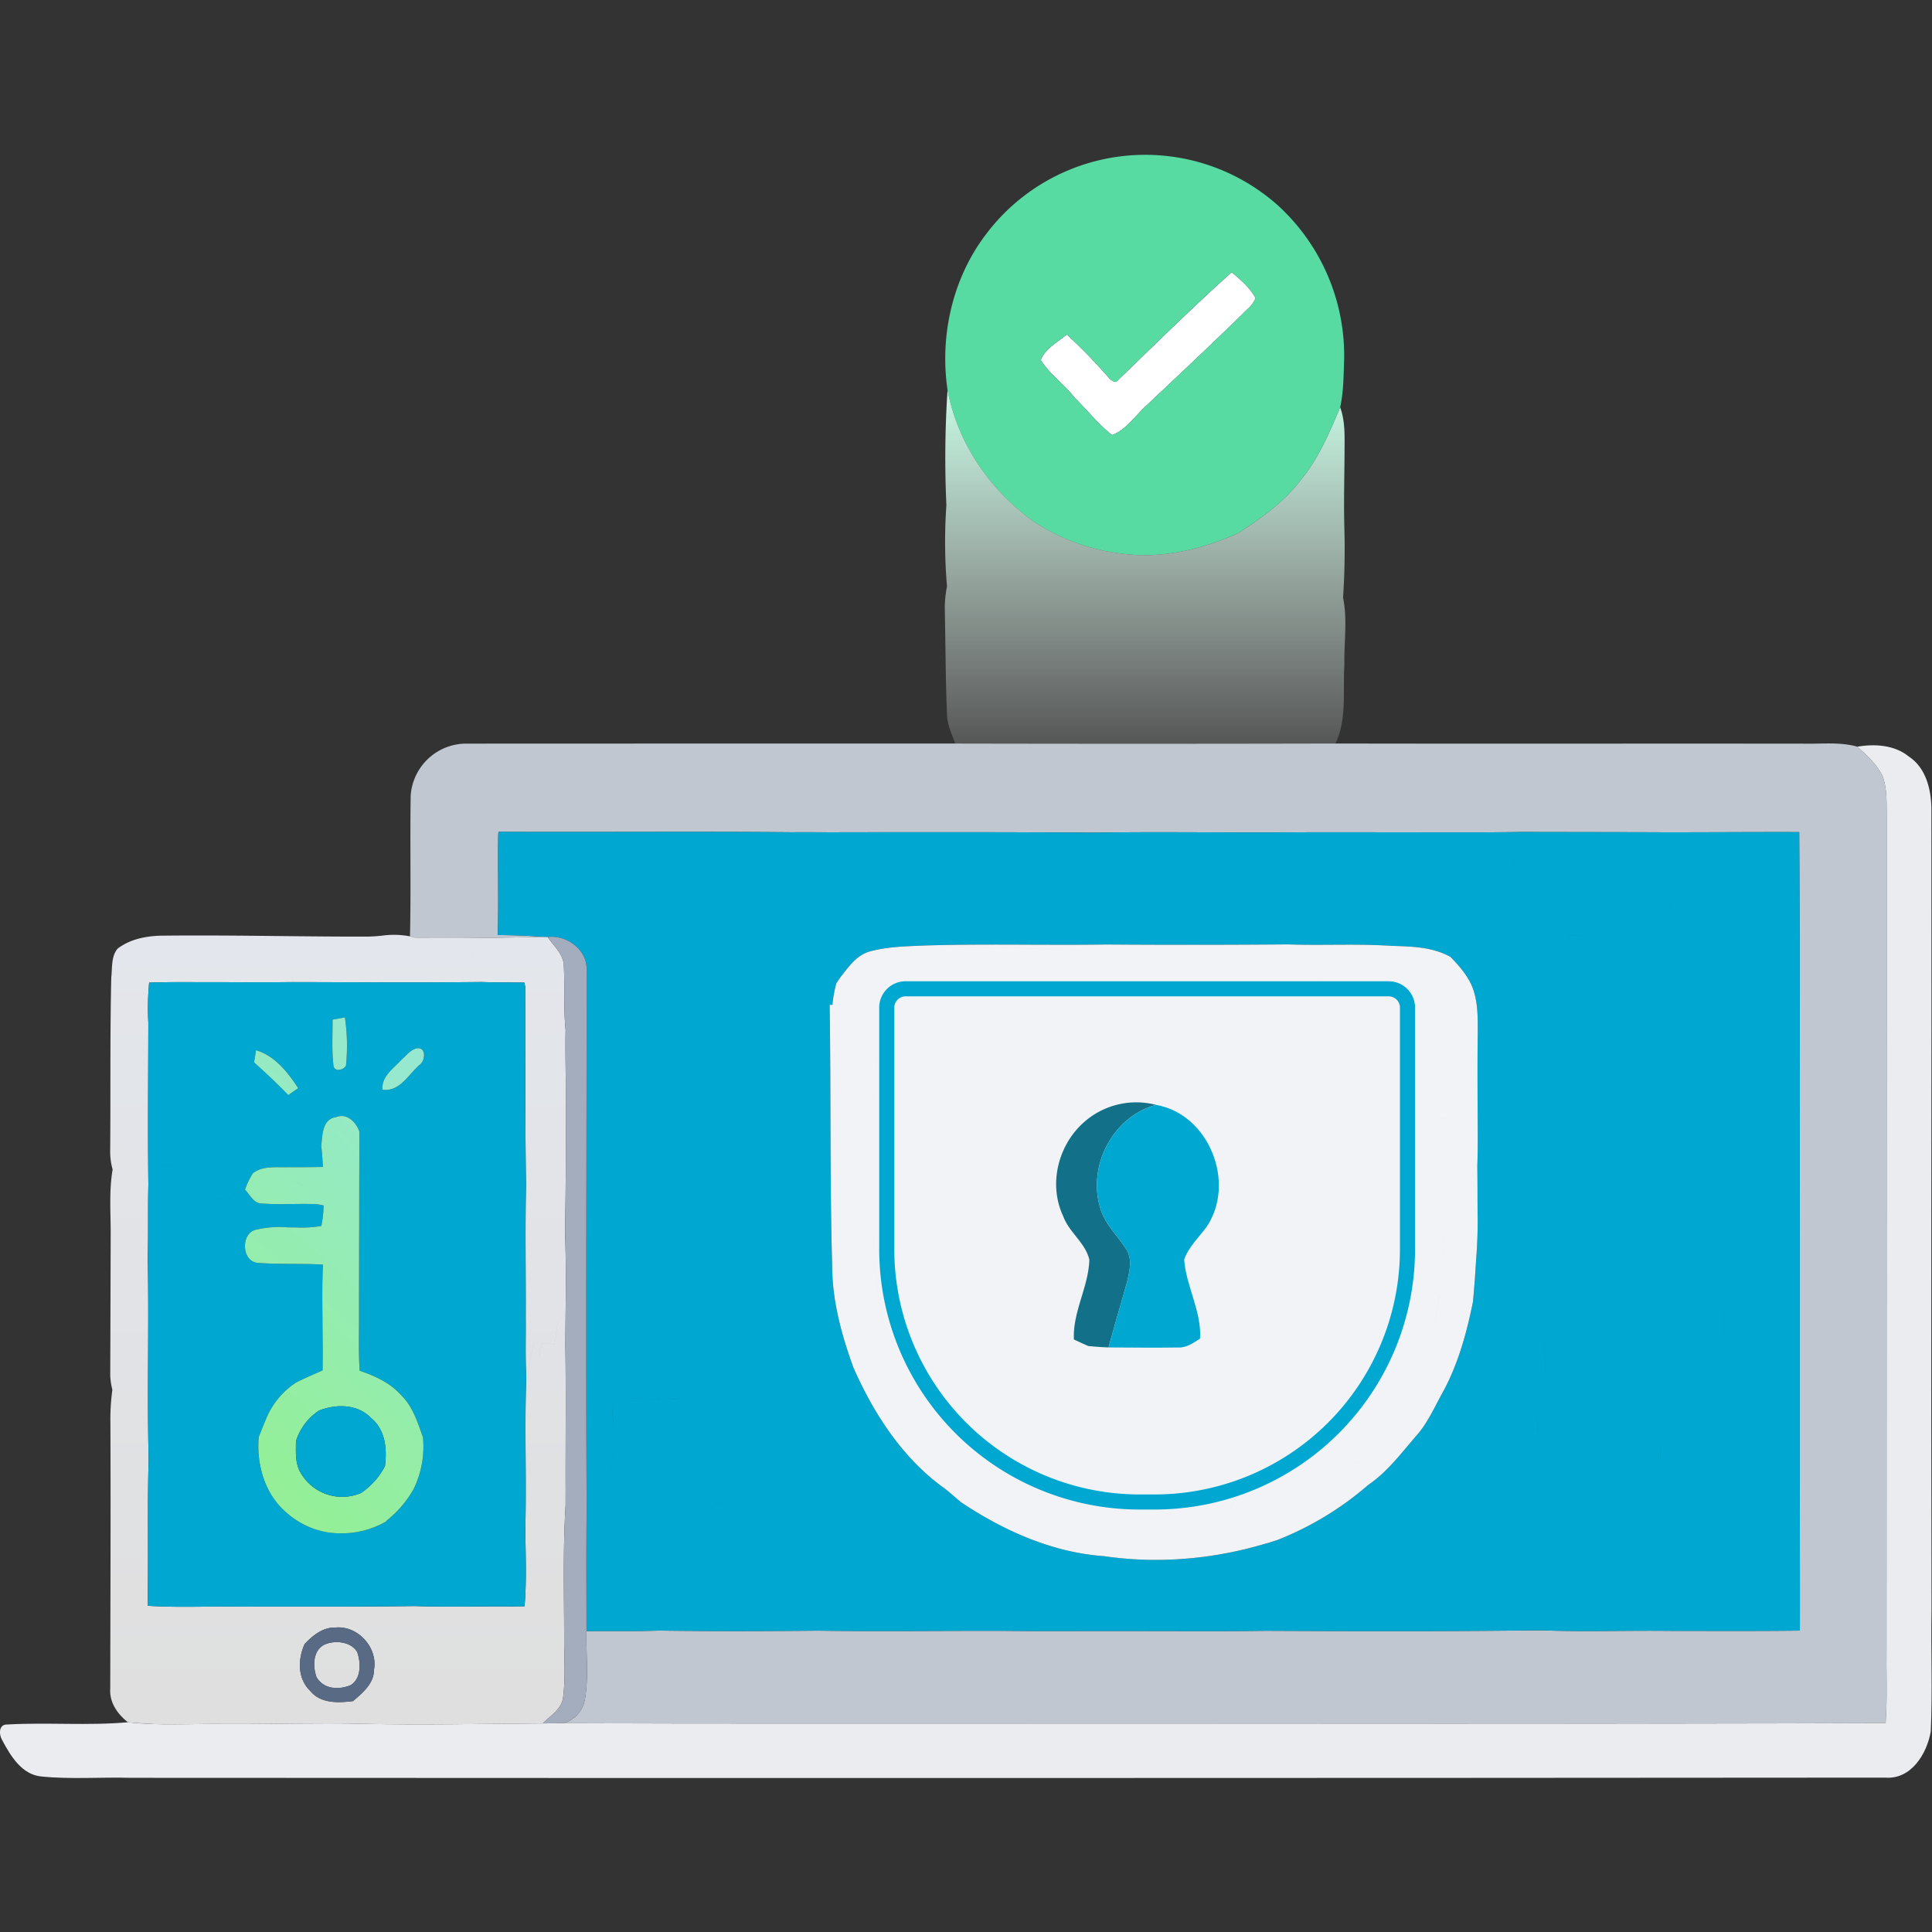 <svg xmlns="http://www.w3.org/2000/svg" xmlns:xlink="http://www.w3.org/1999/xlink" width="512" height="512" viewBox="0 0 512 512">
  <rect x="0" y="0" width="512" height="512" fill="#333333" stroke="none"/>
  <defs>
    <clipPath id="clip-path">
      <rect id="Rectangle_7493" data-name="Rectangle 7493" width="512" height="512" transform="translate(70 70)" fill="#fff" stroke="#707070" stroke-width="1"/>
    </clipPath>
    <linearGradient id="linear-gradient" x1="0.5" x2="0.5" y2="1.214" gradientUnits="objectBoundingBox">
      <stop offset="0" stop-color="#c6fae4"/>
      <stop offset="1" stop-color="#fff" stop-opacity="0"/>
    </linearGradient>
    <linearGradient id="linear-gradient-2" x1="0.5" x2="0.5" y2="1" gradientUnits="objectBoundingBox">
      <stop offset="0" stop-color="#e3e6ec"/>
      <stop offset="0.002" stop-color="#e3e6ec"/>
      <stop offset="1" stop-color="#dfdfdf"/>
    </linearGradient>
    <linearGradient id="linear-gradient-3" x1="0.81" y1="0.053" x2="0.5" y2="1" gradientUnits="objectBoundingBox">
      <stop offset="0" stop-color="#96e9d0"/>
      <stop offset="1" stop-color="#94ef98"/>
    </linearGradient>
  </defs>
  <g id="Mask_Group_187" data-name="Mask Group 187" transform="translate(-70 -70)" clip-path="url(#clip-path)">
    <g id="Group_35784" data-name="Group 35784" transform="translate(-6 -5)">
      <path id="Path_134944" data-name="Path 134944" d="M590.4,296.246a14.773,14.773,0,0,1,14.909-13.865q64.712-.031,129.4-.02,50.381.108,100.752-.01c41.4.082,82.8-.01,124.2.041,4.69.1,9.513-.5,14.1.788,2.5,2.243,5.1,4.588,6.635,7.649,1.434,3.7,1.075,7.772,1.147,11.674q-.077,109.533-.041,219.065c-.092,6.789.246,13.578-.225,20.367-77.179.3-154.369.082-231.558.133-39.609-.01-79.217.061-118.826-.092a7.975,7.975,0,0,0,5.673-6.328c1.055-5.97.266-12.063.42-18.074,6.39-.082,12.79.082,19.18-.143,14.029.184,28.058.154,42.1.02,16.579.236,33.168,0,49.756.051,10.906.113,21.822,0,32.727.041,12.114-.01,24.238.092,36.352-.061,24.238.113,48.476.164,72.715-.123,11.336.41,22.7.02,34.048.143,11.561.01,23.122.072,34.683-.061.031-8.806,0-17.6-.01-26.4-.164-61.737.164-123.474-.164-185.212-11.776-.041-23.552.061-35.318.051-12.821-.051-25.631-.051-38.441-.082-5.724.1-11.438.1-17.152.092-16.179.031-32.348-.092-48.528.031-16.005.031-32.021-.2-48.026.061-22-.174-43.991-.133-65.987-.113-4.444.041-8.878-.051-13.312,0-25.979-.236-51.968.01-77.947-.113l-.061.87c-.143,8.827.133,17.654-.123,26.491,4.157.01,8.325.143,12.483.5-4.936.082-9.871.133-14.8.276-6.554-.184-13.107-.113-19.651-.1-.317-.092-.963-.256-1.29-.338C590.5,321.058,590.21,308.647,590.4,296.246Z" transform="translate(-405.568 -10.313)" fill="#c1c7d0"/>
      <path id="Path_134945" data-name="Path 134945" d="M976.318,283.168c4.68-.758,9.871-.481,13.7,2.652,4.444,2.949,5.827,8.5,5.939,13.537.072,70.984-.123,141.968.031,212.952-.184,10.609.276,21.228-.195,31.826-1,5.919-5.212,12.81-12.073,12.257q-232.459.184-464.929.051c-7.854-.215-15.729.43-23.552-.338-5.284-.4-8.274-5.4-10.517-9.585-.911-1.485-1.044-4.291,1.341-4.209,10.639-.6,21.34.358,31.969-.594,8.417.973,16.886.358,25.334.461,12.319.072,24.648-.348,36.967-.051,15.872.369,31.744-.02,47.627-.1,1.812-.031,3.656-.021,5.489-.061,39.608.154,79.217.082,118.826.092,77.19-.051,154.379.164,231.558-.133.471-6.789.133-13.578.225-20.367q.046-109.533.041-219.065c-.072-3.9.287-7.977-1.147-11.674C981.418,287.756,978.817,285.411,976.318,283.168Z" transform="translate(-408.116 -10.302)" fill="#ebecf0"/>
      <g id="Group_35783" data-name="Group 35783" transform="translate(105.197 116)">
        <path id="Path_134907" data-name="Path 134907" d="M773.449,189.441c10.127-9.749,20.142-19.681,30.618-29.061,2.365,2.017,4.864,4.076,6.328,6.892a7.87,7.87,0,0,1-2.1,2.847c-8.806,8.663-17.818,17.091-26.8,25.569-2.97,2.673-5.284,6.369-9.124,7.854-3.686-2.857-6.625-6.646-9.953-9.923-2.734-3.553-6.6-6.154-8.96-9.984,1.239-3.092,4.475-4.68,6.892-6.748a138.258,138.258,0,0,1,10.291,10.5C771.442,188.192,772.138,189.421,773.449,189.441Z" transform="translate(-506.847 -129.241)" fill="#fff"/>
        <path id="Path_134939" data-name="Path 134939" d="M739.195,151.525a52.813,52.813,0,0,1,77.8-8.038,53.941,53.941,0,0,1,17.459,40.837c-.154,4.2-.143,8.469-1.055,12.585-2.806,6.636-5.653,13.394-10.261,19.026-4.454,5.96-10.578,10.322-16.763,14.316-9.452,4.229-19.876,6.789-30.27,5.509a54.283,54.283,0,0,1-23.859-8.52c-11.622-8.294-20.286-20.849-22.9-34.97-2.089-14.141,1.259-29.215,9.841-40.745m34.847,38.646c-1.311-.02-2.007-1.249-2.806-2.058a138.258,138.258,0,0,0-10.291-10.5c-2.417,2.068-5.653,3.656-6.892,6.748,2.355,3.83,6.226,6.431,8.96,9.984,3.328,3.277,6.267,7.066,9.953,9.923,3.84-1.485,6.154-5.181,9.124-7.854,8.981-8.479,17.992-16.906,26.8-25.569a7.87,7.87,0,0,0,2.1-2.847c-1.464-2.816-3.963-4.874-6.328-6.892C794.184,170.49,784.169,180.423,774.042,190.171Z" transform="translate(-507.44 -129.971)" fill="#58daa3"/>
        <path id="Union_113" data-name="Union 113" d="M2.775,93.747C1.9,91.291.687,88.873.6,86.221.207,76.688.2,67.135,0,57.6a32.392,32.392,0,0,1,.585-5.529c.42,1.607.921,3.205,1.433,4.812C11,58.39,20.153,57.21,29.135,58.706a4.722,4.722,0,0,1,1.834-.434,4.721,4.721,0,0,0-1.834.434C20.153,57.21,11,58.39,2.018,56.883,1.506,55.276,1,53.679.585,52.071A139.787,139.787,0,0,1,.43,30.556c.667,1.229,1.383,2.438,2.111,3.655.508.184,1.021.375,1.537.561-.516-.186-1.029-.377-1.537-.561C1.814,32.994,1.1,31.785.43,30.556A271.69,271.69,0,0,1,.738,0c2.612,14.121,11.275,26.675,22.9,34.971a26.182,26.182,0,0,1-5.784.511,26.182,26.182,0,0,0,5.784-.511,54.3,54.3,0,0,0,23.858,8.52c10.395,1.28,20.818-1.28,30.271-5.51,4.853-.787,9.687-1.729,14.581-2.315a19.847,19.847,0,0,1,2.552-.159,19.846,19.846,0,0,0-2.552.159c-4.894.586-9.728,1.528-14.581,2.315,6.185-3.993,12.307-8.355,16.763-14.314,4.608-5.632,7.454-12.392,10.259-19.026,1.4,3.841,1.157,7.985,1.157,12-.041,6.637-.234,13.271-.049,19.908l-.383-.022.383.022c.172,6.175.071,12.369-.349,18.533-.3,2.192-.686,4.362-1.035,6.544-.738-1.229-1.465-2.468-2.171-3.707-1.691.164-3.369.368-5.038.654-.167-.015-.334-.031-.5-.049.167.018.334.034.5.049,1.669-.286,3.347-.49,5.038-.654.706,1.239,1.433,2.479,2.171,3.707.349-2.182.738-4.352,1.035-6.544,1.218,5.868.224,11.879.357,17.809-.48,6.972.768,14.325-2.375,20.848q-26.876.059-53.748.06Q26.278,93.8,2.775,93.747ZM47.681,59.566c2.135.1,4.27.205,6.4.205-2.134,0-4.268-.1-6.4-.205s-4.267-.205-6.4-.205C43.416,59.361,45.548,59.464,47.681,59.566Zm24.079-.161c2.232.124,4.462.248,6.681.248-2.219,0-4.448-.124-6.679-.248s-4.461-.249-6.682-.249C67.3,59.156,69.531,59.28,71.76,59.405Zm8.045.231a32.6,32.6,0,0,0,8.1-1.12A32.6,32.6,0,0,1,79.805,59.637Zm-20.013-.183c-.226.028-.452.054-.678.078.226-.024.452-.05.678-.078Zm-21.725,0,.043,0Zm.15-.014Zm21.79-.015a41.45,41.45,0,0,1,4.39-.269A41.448,41.448,0,0,0,60.008,59.429ZM39.085,59.4l.38-.013Zm-4.707-.531c.109.031.218.063.327.092-.109-.029-.217-.061-.325-.092a11.959,11.959,0,0,0-3.2-.6A11.9,11.9,0,0,1,34.378,58.871Zm54.036-.5-.214.064.214-.064a11.287,11.287,0,0,1,2.891-.352A11.287,11.287,0,0,0,88.413,58.368Zm7.008-.007c-.425-.052-.851-.106-1.276-.155C94.571,58.255,95,58.31,95.421,58.361Zm-3.884-.344h0Zm12.641-21.6c-.751-.074-1.5-.165-2.25-.262C102.677,36.25,103.427,36.341,104.177,36.415ZM9.089,35.881l-.159,0Zm1.4-.123a7.781,7.781,0,0,1-1.377.123,7.781,7.781,0,0,0,1.377-.123Zm1.391-.167c1.076-.095,2.157-.117,3.24-.12C14.036,35.474,12.956,35.5,11.879,35.591ZM95.1,35.507h0Zm-77.432-.025h0Zm-1.19,0,.654,0-.654,0-.6,0Zm-1.145-.006h0Z" transform="translate(221.176 62.3)" fill="url(#linear-gradient)"/>
        <path id="Union_110" data-name="Union 110" d="M23.552,179.766c-.247-47.728.009-95.459-.021-143.177.245-5.3-5.3-9.371-10.322-8.7l-.727-.021c-4.156-.358-8.325-.491-12.482-.5C.256,18.525-.021,9.7.123.872L.185,0C11.477.054,22.771.037,34.063.021,48.752,0,63.443-.021,78.132.114c-.45.267-1.34.809-1.781,1.085C76.792.923,77.683.381,78.132.114c2.3-.028,4.6-.016,6.91,0,2.132.013,4.266.023,6.4,0-.327.542-.983,1.637-1.31,2.189.327-.553.983-1.647,1.31-2.189,21.995-.021,43.992-.062,65.986.111-1.269.871-2.437,1.845-3.666,2.734,1.228-.89,2.4-1.863,3.666-2.734C167.892.052,178.356.093,188.82.132c5.546.021,11.092.043,16.636.034-.779.94-1.5,1.9-2.252,2.857.757-.953,1.474-1.917,2.252-2.857,9.93-.077,19.856-.06,29.782-.043q9.371.016,18.746.011a13.545,13.545,0,0,0-1.235,5.952A13.545,13.545,0,0,1,253.984.134c5.714.01,11.428.01,17.152-.093-1.562,2.993-1.792,6.282-1.79,9.591,0-3.309.228-6.6,1.79-9.591,12.811.032,25.62.032,38.441.084q7.69,0,15.39-.032C331.609.071,338.252.05,344.9.073c.327,61.735,0,123.476.163,185.21-.1-.021-.2-.04-.3-.06.1.02.2.038.3.06.011,8.8.041,17.594.011,26.4-11.561.132-23.122.071-34.683.061-4.427-.049-8.857-.02-13.288.011-6.923.048-13.848.095-20.76-.155a11.759,11.759,0,0,0-5.724-2.394,11.759,11.759,0,0,1,5.724,2.394c-24.239.289-48.477.237-72.715.125-8.381.105-16.769.089-25.153.071q-5.6-.01-11.2-.011c-.564-3.851-3.655-6.359-6.245-8.93,2.59,2.57,5.682,5.079,6.245,8.93-4.425-.018-8.85-.009-13.278,0-6.484.011-12.968.023-19.448-.041-6.282-.02-12.561,0-18.839.023-10.309.035-20.616.071-30.918-.075-14.039.134-28.07.164-42.1-.019-3.915.137-7.835.129-11.755.12-2.476-.007-4.95-.011-7.424.021C23.5,201.125,23.419,190.444,23.552,179.766Zm184.5,30.443c-1.588-.3-3.184-.583-4.752-.851C204.873,209.626,206.469,209.911,208.057,210.209Zm-3.728-3.165c-.357-.39-1.065-1.157-1.411-1.545C203.264,205.887,203.972,206.654,204.329,207.044Zm70.689-3.859c-.174-.205-.523-.615-.695-.819C274.495,202.569,274.843,202.979,275.017,203.185Zm-113.22-.32h0Zm8.7-1.175c-1.17-.03-2.336-.054-3.5-.073C168.161,201.636,169.327,201.659,170.5,201.689Zm-10.4-.077h0Zm3.616-.026h0Zm40.218-.02c-.574-.585-1.147-1.168-1.7-1.751C202.784,200.4,203.356,200.981,203.931,201.566Zm-.512-2.366c-.338-.472-.667-.932-.972-1.381C202.752,198.269,203.081,198.729,203.419,199.2ZM51.274,197.576c0-1.618-.032-3.237-.032-4.85C51.241,194.339,51.271,195.958,51.274,197.576Zm224.277-1.182c-.015-7.864-.112-15.733-.114-23.6C275.439,180.661,275.536,188.53,275.551,196.395Zm-114.814-4.434a99.2,99.2,0,0,0,42.169-3.175l1.413-.39c.553-.172,1.669-.531,2.231-.706a83.2,83.2,0,0,0,24.105-14.6c5.275-3.582,9.022-8.786,13.168-13.517,2.941-3.5,4.724-7.762,6.955-11.714,3.849-7.26,6.043-15.349,7.661-23.38.194-1.923.338-3.857.49-5.783q.216-3.316.43-6.617c.226-3.03.318-6.072.318-9.114-.062-4.759-.022-9.52-.093-14.282.153-4.709.112-9.423.082-14.121-.03-7.2-.062-14.389.03-21.577.021-3.789.032-7.67-1.228-11.284-1.177-3.338-3.586-6.032-5.98-8.54-4.774-2.672-10.354-2.786-15.659-2.939-5.193-.353-10.4-.322-15.6-.292-3.92.021-7.839.043-11.752-.1q-24.1.2-48.2.03c-6.783.1-13.568.073-20.353.047-9.321-.036-18.645-.071-27.96.22-4.832.215-9.747.3-14.427,1.587-3.461.974-5.6,4.086-7.7,6.761-.275.4-.828,1.205-1.106,1.606a31.318,31.318,0,0,0-1.043,5.766l-.749-.022a6.047,6.047,0,0,0-5.07,3.856,6.052,6.052,0,0,1,5.07-3.856c.368,23.01.03,46.029.665,69.021,0,9.357,2.478,18.421,5.643,27.144,5.469,12.382,13.179,24.251,24.361,32.164,1.413,1.117,2.745,2.335,4.137,3.5C134.094,185.233,146.986,191,160.737,191.961ZM130.316,190.9c-.367-5.556-7.568-7.019-7.589-12.68C122.748,183.878,129.949,185.341,130.316,190.9Zm200.288-6.66h0Zm-1.945,0h0Zm-18.069-1.9c2.078.433,4.137.934,6.226,1.354-2.089-.42-4.148-.921-6.226-1.354-2.033-2.518-2.386-5.492-2.386-8.549C308.205,176.842,308.558,179.816,310.591,182.334Zm-215.429-16.3c-2.489,1.361-1.607,4.485-2.16,6.8-.232,2.719-2.358,5-2.349,7.738-.009-2.736,2.117-5.02,2.349-7.738.553-2.312-.329-5.437,2.16-6.8,3.019,3.754,6.124,7.453,9.351,11.043-3.227-3.59-6.332-7.29-9.351-11.045q-.982-1.623-1.958-3.26Q94.176,164.412,95.162,166.034ZM54.828,177.972c2.4.026,4.807.054,7.2-.061-2.391.114-4.795.087-7.2.058-1.667-.019-3.332-.038-4.989-.008q.891-.016,1.783-.015C52.691,177.946,53.758,177.959,54.828,177.972Zm-20.781.012-.2-.01h0Zm15.2-.01h0Zm-15.476,0Zm28.287-.064.162-.009Zm.218-.012.13-.007Zm.229-.012.093-.006Zm.172-.01.112-.007Zm.2-.013.1-.007Zm.2-.013.1-.007Zm.206-.015.079,0Zm.249-.019h0Zm.166-.013.046,0Zm.2-.016.041,0Zm-33.37-1.605c-.025-.033-.049-.066-.073-.1C30.464,176.117,30.489,176.15,30.513,176.184Zm-.574-1c-.047-.106-.093-.219-.131-.331C29.847,174.962,29.892,175.074,29.939,175.181Zm-.131-.331Zm.757-18.34c.6,6.134-.768,12.218-.757,18.34-.009-6.122,1.362-12.2.759-18.34.04-1.844-.787-4.025.446-5.631C29.781,152.484,30.6,154.666,30.565,156.51Zm277.651,10.18c.065.736.086,1.489.086,2.246,0-.757-.021-1.51-.086-2.246-.1-1.229-.135-2.463-.138-3.7C308.081,164.227,308.115,165.46,308.216,166.689Zm-32.639-7.9a14.931,14.931,0,0,0-1.276-6.059A14.931,14.931,0,0,1,275.577,158.791Zm32.4-7.861a43.465,43.465,0,0,1,.224,4.675,43.465,43.465,0,0,0-.224-4.675c-1.248-.338-2.5-.675-3.737-1.013C305.482,150.255,306.732,150.592,307.979,150.93ZM71.743,154.039c0-2.467-3.031-3.494-5.122-3.61C68.71,150.545,71.739,151.575,71.743,154.039Zm-40.6-3.313c1.484-.665,3.175-.481,4.771-.542,4.754.1,9.517.1,14.278.094h-.03c-4.752,0-9.5,0-14.248-.1C34.313,150.244,32.624,150.059,31.14,150.726Zm279.7-2.182c-.222-.02-.443-.038-.662-.059C310.393,148.506,310.615,148.524,310.836,148.544Zm-21.046-.174h0Zm-26.833-.043h0Zm39.405-.116h0Zm-24.738-5.155c0-2.878-.082-5.759-.082-8.639C277.543,137.3,277.627,140.178,277.625,143.056Zm47.264-9.822c0-3.19-.056-6.379-.2-9.562C324.833,126.854,324.888,130.043,324.888,133.233ZM277.6,130.909c0-.074,0-.151,0-.228C277.6,130.758,277.6,130.835,277.6,130.909ZM81.256,57.11c-.041,22.539-.011,45.084-.052,67.637.041-22.551.011-45.1.052-67.637ZM324.7,123.463c0-2.1-2.448-2.571-4.135-2.659C322.251,120.892,324.7,121.358,324.7,123.463Zm-32.465-2.782c.747.011,1.493.019,2.24.019-.747,0-1.493-.008-2.24-.019-.4,0-.8-.009-1.2-.011C291.434,120.672,291.834,120.679,292.234,120.681Zm-2.121-.015h0ZM300.7,120.3c-5.61-1.342-11.58-.839-16.885-3.45C289.119,119.463,295.089,118.96,300.7,120.3Zm-11.6-3.422h0Zm-21.528-.316h0Zm-4.423-.2c-.08-.006-.157-.015-.237-.022C262.99,116.346,263.067,116.354,263.147,116.36Zm34.8-.984q-.9,0-1.8,0Q297.046,115.377,297.946,115.376Zm-3.414,0h0Zm3.569-8.5c0-3.779-.06-7.558-.06-11.338C298.04,99.318,298.1,103.1,298.1,106.876Zm-1.917-21.368c.564.807,1.136,1.624,1.7,2.465.062.368.174,1.125.226,1.5-.052-.37-.164-1.127-.226-1.5-.564-.841-1.136-1.658-1.7-2.465-.226-2.589-.282-5.189-.284-7.79C295.9,80.318,295.958,82.919,296.184,85.508Zm-3.246,2.465c-.151,0-.3-.008-.45-.014C292.636,87.965,292.787,87.969,292.938,87.973Zm.288,0h0Zm-.871-.014-.314-.009Zm-.5-.013-.267-.006Zm-.48-.013c-.077,0-.155,0-.232,0C291.221,87.928,291.3,87.93,291.376,87.93Zm-1.039-.02c-.028,0-.054,0-.082,0C290.283,87.91,290.309,87.91,290.337,87.91Zm-.5-.009h0Zm-22.765-.2h0Zm-.781-.043c-.017,0-.034,0-.052,0C266.26,87.652,266.277,87.652,266.294,87.654Zm-.389-.026c-.054,0-.11,0-.163-.009C265.795,87.624,265.851,87.626,265.9,87.628Zm-.389-.023c-.082,0-.161-.01-.241-.015C265.354,87.595,265.434,87.6,265.515,87.6Zm-.394-.026-.219-.015Zm-.783-.058.392.031-.392-.031-.114-.013Zm-.639-.045h0Zm30.938-32.107a63.422,63.422,0,0,1,1.314,14.542,63.422,63.422,0,0,0-1.314-14.542,28.117,28.117,0,0,1-.321-4.348A28.117,28.117,0,0,0,294.637,55.368Zm.645-18.585c-.286-2.59-1.013-5.131-1.2-7.732C294.269,31.652,295,34.193,295.283,36.783Zm-15.244-9.16h0Zm3.651-.052c1.211-.03,2.42-.071,3.631-.112C286.109,27.5,284.9,27.541,283.689,27.571ZM47.115,27.479q1.058,0,2.113,0Q48.169,27.478,47.115,27.479Zm-.078,0h0Zm-4.012-.02q-.794-.006-1.586-.019Q42.231,27.452,43.026,27.459Zm-4.363-.045h0ZM69.706,27.4q-1.31-.016-2.616-.023Q68.4,27.386,69.706,27.4Zm-4.944-.03h0ZM294.7,27.3h0ZM270.425,27c-.177-.028-.353-.054-.527-.084C270.072,26.943,270.248,26.969,270.425,27ZM35.89,22.455c0-.062-.006-.122-.009-.183C35.883,22.333,35.888,22.394,35.89,22.455Zm-.006-.516c0-2.941-.14-5.92-.14-8.894C35.744,16.02,35.883,19,35.883,21.939Zm274.656-1.634c-.034-1.036-.047-2.073-.047-3.112C310.492,18.232,310.505,19.27,310.539,20.306ZM88.719,2.188l-.265-.019Zm-1.34-.09c-.086-.007-.17-.011-.254-.015C87.208,2.087,87.293,2.091,87.379,2.1Zm-2.233-.075c-.073,0-.146,0-.217,0C85,2.02,85.072,2.02,85.146,2.022ZM19.22.986h0Z" transform="translate(102.72 179.445)" fill="#00a7d0"/>
        <path id="Union_115" data-name="Union 115" d="M67.023,209.086c-7.312-.177-14.629-.1-21.943-.024-5.008.052-10.017.1-15.021.075-2.631-.031-5.264,0-7.9.041a134.841,134.841,0,0,1-17.441-.5c-2.765-2.149-4.965-5.275-4.7-8.941.041-23.51.144-47.029.041-70.542a56.554,56.554,0,0,1,.523-8.623,19.1,19.1,0,0,1-.564-3.706q.061-18.4.114-36.792c.06-5.968-.5-11.981.521-17.9A16.905,16.905,0,0,1,0,57.438C.136,42.08-.06,26.708.288,11.359c.3-2.58-.082-5.611,1.689-7.71C5.583.9,10.273.168,14.7.209c10.019-.1,20.042,0,30.063.107C52.5.4,60.25.477,68,.465,69.3.467,70.62.348,71.938.232A22.469,22.469,0,0,1,79.464.4c.327.082.972.245,1.291.338,6.544-.012,13.1-.082,19.652.1-2.022,1.727-4.686,3.41-4.681,6.271,0-2.861,2.659-4.545,4.681-6.271,4.924-.144,9.86-.2,14.795-.276l.727.021c1.659,2.4,4.251,4.567,4.3,7.7.277,5.632-.1,11.283.463,16.918-.1,4.69.019,9.388.041,14.078-.678-.9-1.353-1.79-2.018-2.681.665.891,1.34,1.781,2.018,2.681,0,13.1.09,26.205-.2,39.3a17.669,17.669,0,0,1-1.476-7.567,17.669,17.669,0,0,0,1.476,7.567c.411,10.232.123,20.473.1,30.711a21.242,21.242,0,0,1-2.078-6.767c-.215,1.986-.482,3.972-.727,5.968-1.168-.111-2.315-.213-3.472-.315-.2,1.168-.409,2.334-.594,3.513-.523-1.015-1.035-2.018-1.536-3.022a34.409,34.409,0,0,0-1.515,9.9l-.452-1.373c-.267-5.231-.093-10.484-.142-15.717.049-11.736-.166-23.471.082-35.2-.267-17.4-.155-34.806-.144-52.2-.071-.359-.215-1.075-.286-1.422-3.769-.062-7.547-.021-11.316-.155-16.755.186-33.516.052-50.279.021-5.221.062-10.443.047-15.664.031q-4.734-.016-9.466-.011c-4.249-.03-8.489-.03-12.719.123a71.91,71.91,0,0,0-.215,10.591c-.019,14.3-.163,28.619.011,42.935-.163,6.5.021,13-.174,19.508A90.987,90.987,0,0,0,8.93,95.39,16.153,16.153,0,0,1,8.793,93.1,16.153,16.153,0,0,0,8.93,95.39,90.987,90.987,0,0,1,9.954,85.7c.37,17.758-.2,35.523.247,53.288-.389,12.922-.011,25.868-.288,38.811a46.737,46.737,0,0,1-.725-8.973,46.737,46.737,0,0,0,.725,8.973c5.157.333,10.324.282,15.49.23,3.195-.032,6.387-.064,9.58,0q8.361-.038,16.729-.021c9.634,0,19.267.009,28.9-.133,5.4.176,10.8.144,16.191.114,3.276-.02,6.553-.039,9.832-.012.8-.011,2.386-.041,3.184-.051.583-6.85.256-13.732.2-20.593.327-13.375-.226-26.759.245-40.132l.452,1.373a34.409,34.409,0,0,1,1.515-9.9c.5,1,1.013,2.008,1.536,3.022.185-1.179.389-2.345.594-3.513,1.157.1,2.3.2,3.472.315.245-2,.512-3.981.727-5.968a21.242,21.242,0,0,0,2.078,6.767c.183,12.6.019,25.191.06,37.786-3.184.751-6.338,1.6-9.511,2.366-.111-2.863-.143-5.729-.144-8.6,0,2.866.033,5.732.144,8.6,3.173-.768,6.327-1.615,9.511-2.366,0,1.034-.009,3.112-.009,4.147-.749,12.125-.359,24.3-.381,36.443.062,4.763.329,9.554-.265,14.3-.308,3.185-3.38,4.914-5.4,7.014-10.944.056-21.885.258-32.825.258C76.891,209.24,71.958,209.2,67.023,209.086Zm-15.5-21.138c-1.8,4.034-1.915,9.185,1.515,12.431,2.756,3.382,7.4,3.167,11.325,2.686,2.519-2.174,5.561-4.641,5.55-8.294,1.076-5.86-4.249-11.757-10.178-11.2-.083,0-.166,0-.247,0C56.259,183.562,53.627,185.721,51.52,187.948Zm-8.188-6.354-.067-.073Zm-4.944-1.771h0ZM1.743,144.364C3.29,148.044,8.674,149,9,153.306a54.273,54.273,0,0,1,.331,6.5,54.273,54.273,0,0,0-.331-6.5c-.329-4.309-5.714-5.262-7.261-8.941a47.737,47.737,0,0,1-.314-5.949A47.737,47.737,0,0,0,1.743,144.364Zm109.33-12.776q0-.2,0-.407Q111.073,131.384,111.073,131.588ZM1.906,76.66c1.332,2.283,3.01,4.331,4.516,6.5,2.113,1.706,2.422,4.165,2.422,6.722,0-2.557-.31-5.016-2.422-6.722-1.506-2.17-3.184-4.218-4.516-6.5A26.885,26.885,0,0,1,1.575,71.9,26.885,26.885,0,0,0,1.906,76.66Zm112.768-39h0Zm.123,0A9.411,9.411,0,0,0,117.409,37,9.43,9.43,0,0,1,114.8,37.661Zm-2.055-.884c-.041-.052-.084-.106-.125-.162C112.659,36.671,112.7,36.726,112.743,36.777ZM52.615,10.724a56.576,56.576,0,0,1-8.795-1.156A56.576,56.576,0,0,0,52.615,10.724Zm3.872-8.541h0Zm-3.56-.012q-1.781-.013-3.558-.028Q51.147,2.159,52.927,2.171Zm-4.238-.026h0Zm-.921,0c-.37,0-.74,0-1.11-.008C47.028,2.136,47.4,2.138,47.768,2.14Zm-5.4-.083q1.384.029,2.769.054-1.384-.023-2.767-.054c-2.078-.043-4.156-.087-6.232-.087C38.21,1.97,40.286,2.014,42.364,2.057Zm12.3,194.626c-1.024-2.949-.973-7.279,2.366-8.7,2.754-1.086,6.768-.665,8.427,2.059.983,2.795,1.136,6.942-1.659,8.754a8.771,8.771,0,0,1-3.655.794A5.9,5.9,0,0,1,54.663,196.683Z" transform="translate(0 206.745)" fill="url(#linear-gradient-2)"/>
        <path id="Union_116" data-name="Union 116" d="M5.4,201.451c.594-4.742.327-9.533.265-14.294.021-12.145-.368-24.321.379-36.445,0-1.035.011-3.113.011-4.148-.041-12.594.123-25.187-.06-37.785.019-10.241.305-20.479-.1-30.709.286-13.1.2-26.2.2-39.3-.021-4.69-.144-9.392-.043-14.081a45.708,45.708,0,0,0,1.116-8.653q.023,22.458.022,44.916,0-22.458-.022-44.916a45.708,45.708,0,0,1-1.116,8.653C5.48,19.056,5.858,13.4,5.581,7.771c-.052-3.133-2.642-5.306-4.3-7.7C6.3-.595,11.848,3.479,11.6,8.774c.03,47.718-.226,95.447.019,143.178-.131,10.679-.05,21.36-.041,32.051-.153,6.012.637,12.1-.42,18.072A7.969,7.969,0,0,1,5.488,208.4c-1.833.041-3.675.03-5.488.063C2.018,206.367,5.09,204.636,5.4,201.451ZM7.172,143.08c0-2.078-.064-4.158-.062-6.238C7.108,138.922,7.173,141,7.172,143.08Z" transform="translate(114.649 207.258)" fill="#a4adbe"/>
        <path id="Union_111" data-name="Union 111" d="M72.795,162.131C59.043,161.17,46.15,155.4,34.8,147.824c-1.392-1.165-2.724-2.386-4.137-3.5-11.18-7.917-18.891-19.785-24.359-32.165C3.143,103.435.665,94.372.665,85.015a107.762,107.762,0,0,0,.74-12.769,107.762,107.762,0,0,1-.74,12.769C.03,62.025.368,39,0,16l.747.021c.964,8.242.2,16.567.839,24.831a19.111,19.111,0,0,1,7.446,7.617c.738-2.048,1.506-4.063,2.181-6.122.1,5.347.041,10.7.48,16.035-.073,3.522-.143,7.048-.142,10.571,0-3.523.068-7.049.142-10.571a123.852,123.852,0,0,0,.573-13.449,123.852,123.852,0,0,1-.573,13.449c-.439-5.335-.379-10.688-.48-16.035.05-1.521.064-3.047.064-4.573,0,1.526-.015,3.052-.064,4.573-.675,2.059-1.443,4.074-2.181,6.122a19.111,19.111,0,0,0-7.446-7.617C.951,32.584,1.71,24.259.747,16.017a31.342,31.342,0,0,1,1.045-5.768c.275-.4.828-1.207,1.106-1.607q.8,2.459,1.626,4.946.862-.7,1.751-1.392,2.982,2.41,6.054,4.73A74.327,74.327,0,0,0,11.248,31.39a74.327,74.327,0,0,1,1.081-14.463c1.626-2.519,4.023-4.875,7.207-4.927-3.184.052-5.581,2.408-7.207,4.927q-3.072-2.32-6.054-4.73-.891.69-1.751,1.392Q3.695,11.1,2.9,8.642C5,5.97,7.136,2.857,10.6,1.885,15.277.594,20.192.512,25.026.3l.11.071L25.026.3c14.93.769,29.9.411,44.81,1.536,1.2.093,2.018,1.076,3.01,1.678-.992-.6-1.812-1.585-3.01-1.678C54.928.708,39.957,1.065,25.026.3,34.342.007,43.663.041,52.985.078,59.77.1,66.556.129,73.339.03q24.1.17,48.2-.03c3.915.14,7.835.119,11.755.095,5.2-.027,10.4-.058,15.6.295,5.305.152,10.886.267,15.657,2.938,2.4,2.509,4.8,5.2,5.981,8.541,1.259,3.614,1.248,7.5,1.228,11.284-.093,7.187-.062,14.377-.03,21.575-3.687.368-7.3,1.239-10.978,1.64a4.551,4.551,0,0,1-.547.033,4.552,4.552,0,0,0,.547-.033c3.677-.4,7.291-1.271,10.978-1.64.03,4.7.071,9.41-.084,14.122-.725-.391-1.444-.779-2.139-1.158a40.36,40.36,0,0,0-5.806,2.232,18.3,18.3,0,0,0-.843,6.123,18.3,18.3,0,0,1,.843-6.123,40.36,40.36,0,0,1,5.806-2.232c.695.379,1.414.768,2.139,1.158.073,4.76.032,9.523.093,14.284-2.631-1.729-5.774-1.9-8.816-1.926,3.042.021,6.185.2,8.816,1.926,0,3.042-.093,6.082-.316,9.112-.471.872-.923,1.743-1.383,2.623a17.757,17.757,0,0,0-6.46-1.291c-.534,1.5-1.065,3-1.536,4.526.268-5.28.9-10.55.89-15.838.007,5.288-.622,10.558-.89,15.838-.155,1.647-.277,3.307-.42,4.976a50.858,50.858,0,0,1-1.5,7.047c-.942.932-1.906,1.844-2.857,2.754-1.7-1.382-3.595-2.591-4.916-4.343a26.116,26.116,0,0,1-1.9-6.912,174.02,174.02,0,0,0,.988-20.285,174.02,174.02,0,0,1-.988,20.285c-.368,2.078-.861,4.138-1.392,6.175-1.076-.746-2.13-1.5-3.184-2.23-.841.817-1.659,1.647-2.448,2.508a76.108,76.108,0,0,1-7.158,16.578c-6.594-6.809-14.009-12.79-20.358-19.846-4.567-4.29-8.489-9.347-13.781-12.8,5.292,3.451,9.214,8.508,13.781,12.8,6.349,7.056,13.764,13.037,20.358,19.846-2.653,5-6.534,9.176-10.292,13.354-1.188-.174-2.549.123-3.511-.728-4.118-3.02-7.3-7.064-10.978-10.548-4.229-4.137-8.909-8.007-11.7-13.321-.555.35-1.1.7-1.62,1.055.411-7.29-3.685-13.781-4.219-20.941,1.179-3.358,3.872-5.836,5.929-8.652a61.5,61.5,0,0,0,3.1,6.472,61.5,61.5,0,0,1-3.1-6.472c7.917-11.632.678-29.891-13.343-32.339a20.879,20.879,0,0,0-18.77,4.271c-7.157,6.031-9.911,16.65-5.867,25.231,1.547,4.29,5.9,7.046,6.923,11.529-.2,7.25-4.445,13.795-4.085,21.146-5.591-2.521-8.655-8.193-13.364-11.878-3.666-2.827-5.888-7.108-9.791-9.669-3.737-4.728-8.457-8.549-12.594-12.891-3.943-4.137-8.693-7.546-11.716-12.5-.053-4.881-.06-9.764-.061-14.646,0,4.882.007,9.765.061,14.646-.005,5.178-.08,10.355-.079,15.533,0-5.178.074-10.355.079-15.533,3.023,4.957,7.773,8.366,11.716,12.5,4.137,4.342,8.857,8.163,12.594,12.891,3.9,2.561,6.125,6.842,9.791,9.669,4.709,3.685,7.773,9.357,13.364,11.878,1.269.563,2.509,1.168,3.8,1.721a2.089,2.089,0,0,0-.141.706,2.089,2.089,0,0,1,.141-.706c1.783.174,3.575.307,5.387.378,6.133.022,12.278.112,18.411.011,2.222.123,4.055-1.22,5.837-2.355.523-.359,1.065-.705,1.62-1.055,2.794,5.314,7.474,9.185,11.7,13.321,3.677,3.483,6.861,7.528,10.978,10.548.962.851,2.323.554,3.511.728,3.758-4.178,7.639-8.355,10.292-13.354a76.108,76.108,0,0,0,7.158-16.578c.789-.86,1.607-1.69,2.448-2.508,1.054.735,2.108,1.484,3.184,2.23.531-2.037,1.024-4.1,1.392-6.175a26.116,26.116,0,0,0,1.9,6.912c1.321,1.752,3.216,2.961,4.916,4.343.951-.91,1.915-1.822,2.857-2.754-3,13.854-10.21,26.572-19.713,37.007h0c9.5-10.435,16.712-23.152,19.713-37.007a50.858,50.858,0,0,0,1.5-7.047q4.421.769,8.876,1.567c-1.618,8.028-3.808,16.117-7.659,23.378-2.233,3.952-4.014,8.214-6.953,11.714-4.148,4.733-7.9,9.936-13.168,13.52a83.24,83.24,0,0,1-24.106,14.6c-.564.175-1.678.531-2.233.708l-1.411.39a101.054,101.054,0,0,1-28.51,4.153A94.726,94.726,0,0,1,72.795,162.131Zm41.493-5.49c1.557-1.185,3.094-2.405,4.681-3.552C117.381,154.235,115.845,155.456,114.287,156.641Zm-33.592-5.1h0Zm.072,0a79.872,79.872,0,0,0,25.389-4.454A79.872,79.872,0,0,1,80.767,151.54Zm24.941-1.071c.665-1.312,1.321-2.623,2-3.922a73.808,73.808,0,0,0,17.152-10.529,87.451,87.451,0,0,0,7.136-6.122c1.046,2.334,1.885,4.842,3.513,6.871.057.027.115.052.174.075-.058-.023-.116-.048-.174-.075-1.629-2.029-2.468-4.537-3.513-6.871a87.451,87.451,0,0,1-7.136,6.122A73.808,73.808,0,0,1,107.7,146.547C107.029,147.846,106.373,149.156,105.708,150.469ZM15.3,103.211c7.024,23.438,27.668,41.923,51.61,46.795-23.942-4.872-44.586-23.357-51.61-46.795-3.053-9.249-3.554-19.067-3.677-28.726a42.724,42.724,0,0,1-3.205,2.92c-3.307-.594-5.2-3.513-7.013-6.011,1.811,2.5,3.707,5.417,7.013,6.011a42.724,42.724,0,0,0,3.205-2.92C11.744,84.144,12.245,93.962,15.3,103.211ZM106.412,147l.14-.048Zm.367-.127.391-.137ZM81.73,146.01h0Zm.047,0a63.051,63.051,0,0,0,17.353-2.421A63.088,63.088,0,0,1,81.778,146.01ZM97.72,141.9c.327-.329,1-1,1.332-1.342C98.722,140.893,98.047,141.568,97.72,141.9Zm40.212-4.689h0Zm.049,0c.18,0,.361-.006.542-.012C138.341,137.2,138.161,137.207,137.981,137.207Zm1.133-.038c.335-.015.669-.03,1-.034C139.782,137.138,139.449,137.154,139.114,137.169ZM70.144,109.917c.82-.45,1.659-.9,2.508-1.33C71.8,109.015,70.964,109.467,70.144,109.917Zm92.774-38.708q.007-.35.006-.705Q162.924,70.858,162.918,71.209Zm-17.172-1.934q0-.39,0-.781Q145.745,68.885,145.746,69.275Zm.111-13.662c0-3.772-.1-7.541-.438-11.3C145.762,48.072,145.855,51.841,145.858,55.613Zm-1.372-.789q-.018-.579-.019-1.158,0,.579.019,1.158Zm6.861-12.266c-.085,2.683-.116,5.367-.114,8.054,0-2.687.029-5.371.114-8.054.523-.082,1.558-.237,2.08-.319-.523.082-1.558.237-2.08.319-.026-1.146-.035-2.292-.036-3.438C151.311,40.267,151.321,41.412,151.346,42.559Zm8.84,3.843c-.043,0-.087,0-.13,0C160.1,46.4,160.143,46.4,160.187,46.4ZM15.492,30.291c.42,5.139-.041,10.322.544,15.461.206-2.177.268-4.365.27-6.557,0,2.191-.064,4.38-.27,6.557-.585-5.139-.125-10.322-.544-15.461Zm-3.245,8.022c0-3.759.056-7.514.357-11.261,1.069.909,2.9,1.47,2.889,3.157.013-1.687-1.82-2.248-2.889-3.157C12.3,30.8,12.247,34.555,12.247,38.313Zm4.966-.678c0-6.306-.014-12.612-.123-18.917l.188-.07-.188.07a54.76,54.76,0,0,0-.905,10.928,54.76,54.76,0,0,1,.905-10.928C17.2,25.023,17.213,31.33,17.213,37.636ZM151.082,20.563c.237,2.969.3,5.945.3,8.926,0-2.98-.061-5.957-.3-8.926-.4-4.824-4.516-8.326-9.175-8.819C146.566,12.237,150.681,15.739,151.082,20.563Zm-6.729-2.306c1.527,2.387,1.364,5.355,1.487,8.068-.123-2.713.041-5.682-1.487-8.068Zm-33.924,2.253c.82-.2,2.438-.594,3.246-.79C112.865,19.917,111.247,20.315,110.428,20.511ZM17.361,18.618l.107-.038Zm.154-.055.143-.051Zm.154-.055c4.321-1.492,8.92-1.474,13.458-1.457.959,0,1.917.006,2.868,0q.915.022,1.83.029-.915-.009-1.83-.029c-.951.009-1.908.007-2.868,0q-.746,0-1.494,0C25.585,17.048,21.517,17.18,17.67,18.509Zm41.221-1.163c-6.6,1.178-13.3.36-19.928,1.106,6.626-.746,13.332.071,19.928-1.106q-.729-.062-1.459-.11Q58.161,17.284,58.891,17.346Zm69.651-.2c-6.267,1.382-12.7.357-19.016,1.2,6.318-.841,12.749.184,19.016-1.2l-1.193-.038Zm.278-.008c2.536-.082,5.191-.395,7.8-.4C134.01,16.739,131.356,17.052,128.82,17.134Zm-73.9-.035-.987-.035Zm-17.266-.012h0Zm5.675-.048c-1.861.023-3.724.047-5.586.047,1.862,0,3.724-.023,5.586-.047Zm39.358-.021c7.816-.117,15.634-.219,23.448-.22C98.322,16.8,90.5,16.9,82.688,17.018ZM46.152,17q1.381-.012,2.763-.015Q47.533,16.992,46.152,17Zm2.925-.015h0ZM106.3,16.8h0Zm30.475-.065h0Zm-14.444-4.58h0Zm.056,0c5.413,0,10.825-.073,16.233-.271C133.208,12.079,127.794,12.152,122.382,12.152Zm-51.83-.187h0Zm.067,0q5.452,0,10.9-.152Q76.073,11.974,70.618,11.965Zm33.339-.012-3.041-.054Zm-83.483-.009c2.54-.142,5.084-.187,7.629-.188C25.557,11.757,23.014,11.8,20.474,11.944ZM41.76,11.9h0Zm.093,0c2.842,0,5.682-.059,8.519-.24C47.536,11.837,44.695,11.894,41.854,11.9Zm-6.88-.069q1.75.026,3.5.049-1.75-.021-3.5-.049l-2.165-.032Zm62.417.01q-5.9-.1-11.8-.171c-5.211-.945-10.505-.831-15.759-.964,5.253.133,10.548.019,15.759.964Q91.491,11.722,97.391,11.836Zm-69.128-.08h0Zm25.919-.03q-1.733-.044-3.465-.094Q52.45,11.682,54.182,11.726Zm74.226-.869c.779-.749,1.558-1.5,2.356-2.233C129.966,9.361,129.187,10.107,128.409,10.856ZM70.85,7.558q.829,1,1.689,2.026Q71.68,8.556,70.85,7.558ZM35.471,1.945c-.261-.009-.523-.014-.786-.017C34.948,1.932,35.21,1.937,35.471,1.945Zm-1.38-.021h0ZM122.327.912l-.052.665.052-.665ZM26.58,1.1h0Zm-.113-.045L26.44,1.04ZM26.357,1,26.306.983ZM26.244.956,26.183.929ZM135.594.918h0Zm.1,0c4.011,0,8.02-.077,12.018-.42C143.719.841,139.709.917,135.7.918ZM131.046.9l2.337.015L131.046.9Q129.924.889,128.8.884,129.924.888,131.046.9ZM26.131.905,26.059.872ZM124.441.885q1-.007,2.01-.007Q125.446.878,124.441.885Zm2.21-.008h0ZM26.02.854,25.938.814ZM25.908.8l-.09-.045ZM25.8.744,25.7.7ZM25.685.686l-.1-.051Zm-.111-.06-.1-.055ZM25.463.564l-.1-.059ZM25.354.5l-.1-.062ZM25.245.435,25.137.368ZM161.619,93.081c.142-1.669.265-3.328.42-4.976.471-1.527,1-3.031,1.536-4.526a17.757,17.757,0,0,1,6.46,1.291c.46-.88.912-1.751,1.383-2.623q-.216,3.3-.43,6.616c-.155,1.925-.3,3.859-.493,5.785Q166.042,93.85,161.619,93.081Z" transform="translate(190.662 209.275)" fill="#f2f3f7"/>
        <path id="Union_105" data-name="Union 105" d="M0,165.295c.277-12.943-.1-25.888.288-38.81,1.935-4.179,1.1-8.878,1.842-13.3.522.45,1.567,1.352,2.1,1.8.9-.146,1.8-.288,2.723-.422,1.054,1.875,2.109,3.738,3.174,5.612.483-.276.963-.543,1.466-.809,2.026,2.427,4.955,3.492,8.017,3.89,1.024,1.813,2.039,3.636,3.063,5.47.346-.492,1.043-1.476,1.392-1.967.645-.194,1.3-.379,1.955-.562.154-1.087.318-2.161.483-3.227.439.492.879.983,1.329,1.485.543-1.29,1.1-2.58,1.63-3.87-.636,7.423,1.678,15.35,7.566,20.213,7.127,6.392,18.075,6.881,26.215,2.14.02,5.674-5.386,8.51-8.09,12.812-1.249,2.866-1.535,6.04-2.591,8.98,1.056-2.94,1.342-6.114,2.591-8.98,2.7-4.3,8.11-7.138,8.09-12.812l.041-.162a28.813,28.813,0,0,0,7.179-8.335,25.579,25.579,0,0,0,2.507-13.807c.442.338,1.312,1,1.751,1.344,0,.095,0,.19,0,.286,0-.1,0-.191,0-.286-.44-.339-1.31-1.006-1.751-1.344-1.4-3.941-2.682-8.14-5.765-11.129-2.9-3.289-6.952-5.12-11.017-6.5-.03-.7-.093-2.089-.123-2.784-.113-3.39-.041-6.777-.03-10.168-.011-4.812.011-9.617.02-14.418,0-4.1.011-8.181.032-12.277-.011-7.926.05-15.854.03-23.776a23,23,0,0,1,1.255,8.48,23,23,0,0,0-1.255-8.48c-.922-2.521-3.328-4.947-6.226-3.762-3.656.514-3.563,4.9-3.86,7.682a18.326,18.326,0,0,1-1.347-7.861A18.326,18.326,0,0,0,46.03,43.5c.214,1.822.338,3.665.439,5.51-2.97.052-5.938.08-8.9.052-.749.037-1.524.028-2.308.02-2.6-.03-5.293-.061-7.369,1.608a21.5,21.5,0,0,0-2.089,4.321,18.008,18.008,0,0,0-5.222,2.732c-5.878-.3-9.749-5.282-13.814-8.918-1.444-.176-2.9-.326-4.343-.472C1.721,50.146.994,51.928.217,53.688.041,39.374.184,25.057.206,10.754c1.669-2.634,1.6-5.8,1.782-8.776,3.533.173,7.371-.349,10.63,1.361,5.447,3.615,10.976,7.239,15.031,12.482-4.055-5.243-9.584-8.867-15.031-12.482-3.258-1.71-7.1-1.188-10.63-1.361C1.8,4.955,1.875,8.12.206,10.754A71.685,71.685,0,0,1,.42.165C4.65.012,8.889.012,13.139.041Q17.87.028,22.6.053C27.823.067,33.045.082,38.267.02,55.03.053,71.792.185,88.547,0c3.767.133,7.547.094,11.316.154.072.348.214,1.065.286,1.422-.011,17.4-.124,34.808.143,52.2-.245,11.726-.03,23.46-.082,35.2-.563.543-1.115,1.106-1.669,1.658-1.115-4.975-6.04-6.992-9.277-10.35-3.154-3-6.778-5.472-9.718-8.687-4.557-5.1-10.413-8.713-15.431-13.3-1.024-1.485-2.037-2.97-3.052-4.444-1.238.379-2.477.769-3.706,1.158-.031-.683-.042-1.37-.043-2.06,0,.689.011,1.377.043,2.06,1.23-.39,2.468-.779,3.706-1.158,1.015,1.475,2.029,2.959,3.052,4.444,5.018,4.588,10.874,8.2,15.431,13.3,2.94,3.215,6.564,5.684,9.718,8.687,3.237,3.357,8.162,5.375,9.277,10.35.554-.552,1.106-1.115,1.669-1.658.052,5.232-.121,10.487.145,15.72-.472,13.373.08,26.756-.247,40.131-.522,1.812-1.106,3.6-1.68,5.416q-.844-2.306-1.658-4.587c-.859.041-1.7.093-2.539.143-.247-.982-.481-1.955-.717-2.929-4.351-2.622-7.516-6.718-11.807-9.411-.9-2.208-2.966-2.208-5-2.208-.6,0-1.191,0-1.751-.054a11.955,11.955,0,0,1-.474-3.572,11.955,11.955,0,0,0,.474,3.572c.561.054,1.154.054,1.751.054,2.031,0,4.094,0,5,2.208,4.291,2.693,7.456,6.789,11.807,9.411.236.974.47,1.946.717,2.929.84-.05,1.68-.1,2.539-.143q.815,2.285,1.658,4.587c.574-1.812,1.158-3.6,1.68-5.416.052,6.86.379,13.74-.206,20.592-.8.012-2.386.041-3.184.05-3.267-.027-6.532-.009-9.8.012-5.406.032-10.814.064-16.222-.113-9.61.141-19.224.137-28.839.132-5.6,0-11.195-.006-16.791.022-3.187-.059-6.374-.028-9.56,0-1.912.02-3.824.039-5.736.039C6.512,165.563,3.255,165.506,0,165.295Zm70.7.071q-.4-.079-.792-.151Q70.3,165.287,70.7,165.366Zm-13.677-.734c1.367-.035,2.735-.065,4.1-.067C59.755,164.566,58.388,164.6,57.02,164.632Zm4.34-.067h0ZM44.71,33.781c-1.251-1.278-2.49-2.548-3.728-3.808-.491.829-.983,1.669-1.466,2.518-.747-.859-1.483-1.711-2.241-2.528.665-.461,1.974-1.372,2.641-1.823-2.734-4.2-6.185-8.59-11.173-10.075-.132.818-.387,2.436-.522,3.245a2.356,2.356,0,0,1-1.365-2.22,2.356,2.356,0,0,0,1.365,2.22c3.113,2.786,6.155,5.644,9.054,8.653.758.817,1.494,1.669,2.241,2.528.483-.849.974-1.688,1.466-2.518C42.22,31.233,43.458,32.5,44.71,33.781Zm26.7-16.229c-1.721.37-2.817,1.9-4.066,2.989-2.13,2.336-5.356,4.393-5.12,7.967,4.577.687,6.841-3.942,9.809-6.5,1.511-1.047,1.9-4.471-.358-4.471A2.532,2.532,0,0,0,71.405,17.552ZM49.02,9.964c.03,4.075-.247,8.181.255,12.247.329,1.731,2.633,1.095,3.3-.01A51.636,51.636,0,0,0,52.3,9.381C51.477,9.523,49.838,9.81,49.02,9.964ZM19.61,123.259c-3.061-.4-5.99-1.463-8.017-3.89-.5.266-.983.532-1.466.809-1.065-1.874-2.119-3.737-3.174-5.612-.922.134-1.823.276-2.723.422-.533-.452-1.578-1.354-2.1-1.8-.738,4.424.093,9.123-1.842,13.3C-.162,108.72.409,90.952.041,73.2c.195-6.5.011-13,.175-19.508.777-1.76,1.5-3.542,2.21-5.334,1.444.146,2.9.3,4.343.472,4.066,3.636,7.937,8.62,13.814,8.918a18.008,18.008,0,0,1,5.222-2.732c1.342,1.362,2.3,3.728,4.546,3.687,2.687.2,5.378.17,8.066.133,2.158-.026,4.317-.055,6.475.041.439.082,1.321.255,1.76.338a30.337,30.337,0,0,1-.615,5.445,32.5,32.5,0,0,1-6.767.38c-.8,0-1.6-.018-2.407-.034a26.8,26.8,0,0,0-8.294.671c-4.044,1.1-3.563,8.763.892,8.755,5.653.439,11.335.112,17.008.45-.214,4.761-.173,9.532-.123,14.306,0,3.173.063,6.358.071,9.534q-.029,2.1-.039,4.206c-2.336,1.035-4.681,2.029-6.954,3.165a21.063,21.063,0,0,0-8.214,10.169c-.613,1.422-1.186,2.877-1.749,4.332-.532,1.29-1.087,2.58-1.63,3.87-.45-.5-.89-.993-1.329-1.485-.165,1.065-.329,2.14-.483,3.227-.654.184-1.31.368-1.955.563-.349.491-1.046,1.475-1.392,1.967C21.649,126.895,20.634,125.071,19.61,123.259Z" transform="translate(9.914 219.249)" fill="#00a7d0"/>
        <path id="Union_112" data-name="Union 112" d="M11.225,131.421c-5.89-4.864-8.2-12.789-7.568-20.214.564-1.453,1.138-2.905,1.751-4.333a21.04,21.04,0,0,1,8.214-10.166,12.709,12.709,0,0,1,5.989,7.486,15.174,15.174,0,0,0-6.094,8.13c0,2.765-.265,5.776,1.2,8.273a12.7,12.7,0,0,0,16.036,5.428,19.282,19.282,0,0,0,6.348-7.116c.6-4.537.1-9.72-3.726-12.78-3.575-3.729-9.238-3.707-13.764-1.935a12.709,12.709,0,0,0-5.989-7.486c2.274-1.136,4.619-2.13,6.951-3.165.013-1.4.021-2.8.043-4.208-.011-3.175-.073-6.36-.073-9.533-.052-4.772-.093-9.543.125-14.3-5.675-.34-11.357-.011-17.01-.452C-.8,65.055-1.28,57.4,2.767,56.29a26.869,26.869,0,0,1,8.3-.669c.8.018,1.6.034,2.4.034a32.772,32.772,0,0,0,6.768-.379,30.388,30.388,0,0,0,.615-5.447c-.441-.081-1.321-.256-1.762-.337-.142-.768-.428-2.315-.574-3.083q-4.376-2.336-8.528-5,4.159,2.672,8.528,5c.146.768.432,2.315.574,3.083-2.156-.095-4.316-.067-6.473-.039-2.689.034-5.38.069-8.067-.136C2.306,49.356,1.343,46.994,0,45.63a21.787,21.787,0,0,1,2.089-4.321c2.076-1.667,4.767-1.638,7.362-1.607.787.009,1.566.017,2.317-.019,2.958.029,5.929,0,8.9-.055-.105-1.841-.226-3.685-.443-5.507.3-2.786.206-7.168,3.861-7.682,2.9-1.187,5.305,1.24,6.226,3.76.019,7.925-.041,15.853-.03,23.776-.021,4.1-.032,8.181-.032,12.278-.009,4.8-.03,9.6-.019,14.416-.011,3.393-.082,6.781.03,10.172.03.694.095,2.089.125,2.783,4.066,1.382,8.119,3.217,11.017,6.5,3.083,2.992,4.363,7.192,5.767,11.134a25.567,25.567,0,0,1-2.51,13.8,28.719,28.719,0,0,1-7.179,8.336l-.039.164a23.626,23.626,0,0,1-11.832,3.162A21.426,21.426,0,0,1,11.225,131.421Zm19-50.751ZM2.418,11.928c.133-.806.389-2.426.523-3.246,4.987,1.487,8.437,5.881,11.172,10.077-.665.449-1.977,1.361-2.642,1.824C8.573,17.571,5.531,14.714,2.418,11.928Zm34,7.2c-.234-3.574,2.99-5.632,5.12-7.969,1.25-1.086,2.345-2.62,4.066-2.99,2.551-.275,2.192,3.371.624,4.455C43.458,15.013,41.3,19.2,37.312,19.2A5.992,5.992,0,0,1,36.415,19.129ZM23.47,12.83c-.5-4.064-.224-8.171-.254-12.247C24.034.432,25.673.144,26.493,0a51.647,51.647,0,0,1,.275,12.819,2.509,2.509,0,0,1-2,1.082A1.226,1.226,0,0,1,23.47,12.83Z" transform="translate(35.718 228.629)" fill="url(#linear-gradient-3)"/>
        <path id="Path_135041" data-name="Path 135041" d="M566.8,455.017c4.526-1.772,10.189-1.792,13.763,1.935,3.83,3.062,4.332,8.243,3.727,12.78a19.3,19.3,0,0,1-6.349,7.117,12.7,12.7,0,0,1-16.036-5.427c-1.464-2.5-1.2-5.509-1.2-8.274A15.175,15.175,0,0,1,566.8,455.017Z" transform="translate(-511.474 -122.196)" fill="#00a7d0"/>
        <path id="Path_135090" data-name="Path 135090" d="M562.969,515.514c2.161-2.284,4.874-4.5,8.213-4.383,5.929-.553,11.254,5.345,10.179,11.2.01,3.656-3.031,6.123-5.55,8.294-3.922.481-8.571.7-11.326-2.683-3.43-3.246-3.318-8.4-1.516-12.431m5.509.031c-3.338,1.423-3.389,5.755-2.365,8.7,1.669,3.215,6.154,3.5,9.134,2.109,2.8-1.812,2.642-5.96,1.659-8.755C575.247,514.879,571.233,514.459,568.478,515.544Z" transform="translate(-511.449 -120.822)" fill="#586a84"/>
        <g id="Rectangle_7492" data-name="Rectangle 7492" transform="translate(203.803 219.042)" fill="#f2f3f7" stroke="#00a7d0" stroke-width="4">
          <path d="M7,0H135a7,7,0,0,1,7,7V71a69,69,0,0,1-69,69H69A69,69,0,0,1,0,71V7A7,7,0,0,1,7,0Z" stroke="none"/>
          <path d="M7,2H135a5,5,0,0,1,5,5V71a67,67,0,0,1-67,67H69A67,67,0,0,1,2,71V7A5,5,0,0,1,7,2Z" fill="none"/>
        </g>
        <path id="Path_135092" data-name="Path 135092" d="M765.181,380.167a20.866,20.866,0,0,1,18.77-4.27c-11.612,3.062-18.422,16.517-14.674,27.781,1.331,4.055,4.567,7,6.8,10.547,1.669,2.652.768,5.929.123,8.755-1.618,5.724-3.308,11.438-4.864,17.193-1.812-.072-3.6-.2-5.386-.379-1.29-.553-2.529-1.157-3.8-1.72-.358-7.352,3.881-13.9,4.086-21.146-1.024-4.485-5.376-7.24-6.922-11.53C755.269,396.817,758.024,386.2,765.181,380.167Z" transform="translate(-506.751 -124.085)" fill="#127188"/>
        <path id="Path_135093" data-name="Path 135093" d="M783.7,375.88c14.019,2.447,21.258,20.705,13.343,32.338-2.058,2.816-4.751,5.294-5.929,8.653.533,7.158,4.629,13.65,4.219,20.941-1.782,1.137-3.615,2.478-5.837,2.355-6.134.1-12.278.01-18.412-.01,1.557-5.755,3.246-11.469,4.864-17.193.645-2.826,1.546-6.1-.123-8.755-2.232-3.543-5.468-6.492-6.8-10.547C765.276,392.4,772.086,378.942,783.7,375.88Z" transform="translate(-506.498 -124.068)" fill="#00a7d0"/>
      </g>
    </g>
  </g>
</svg>
